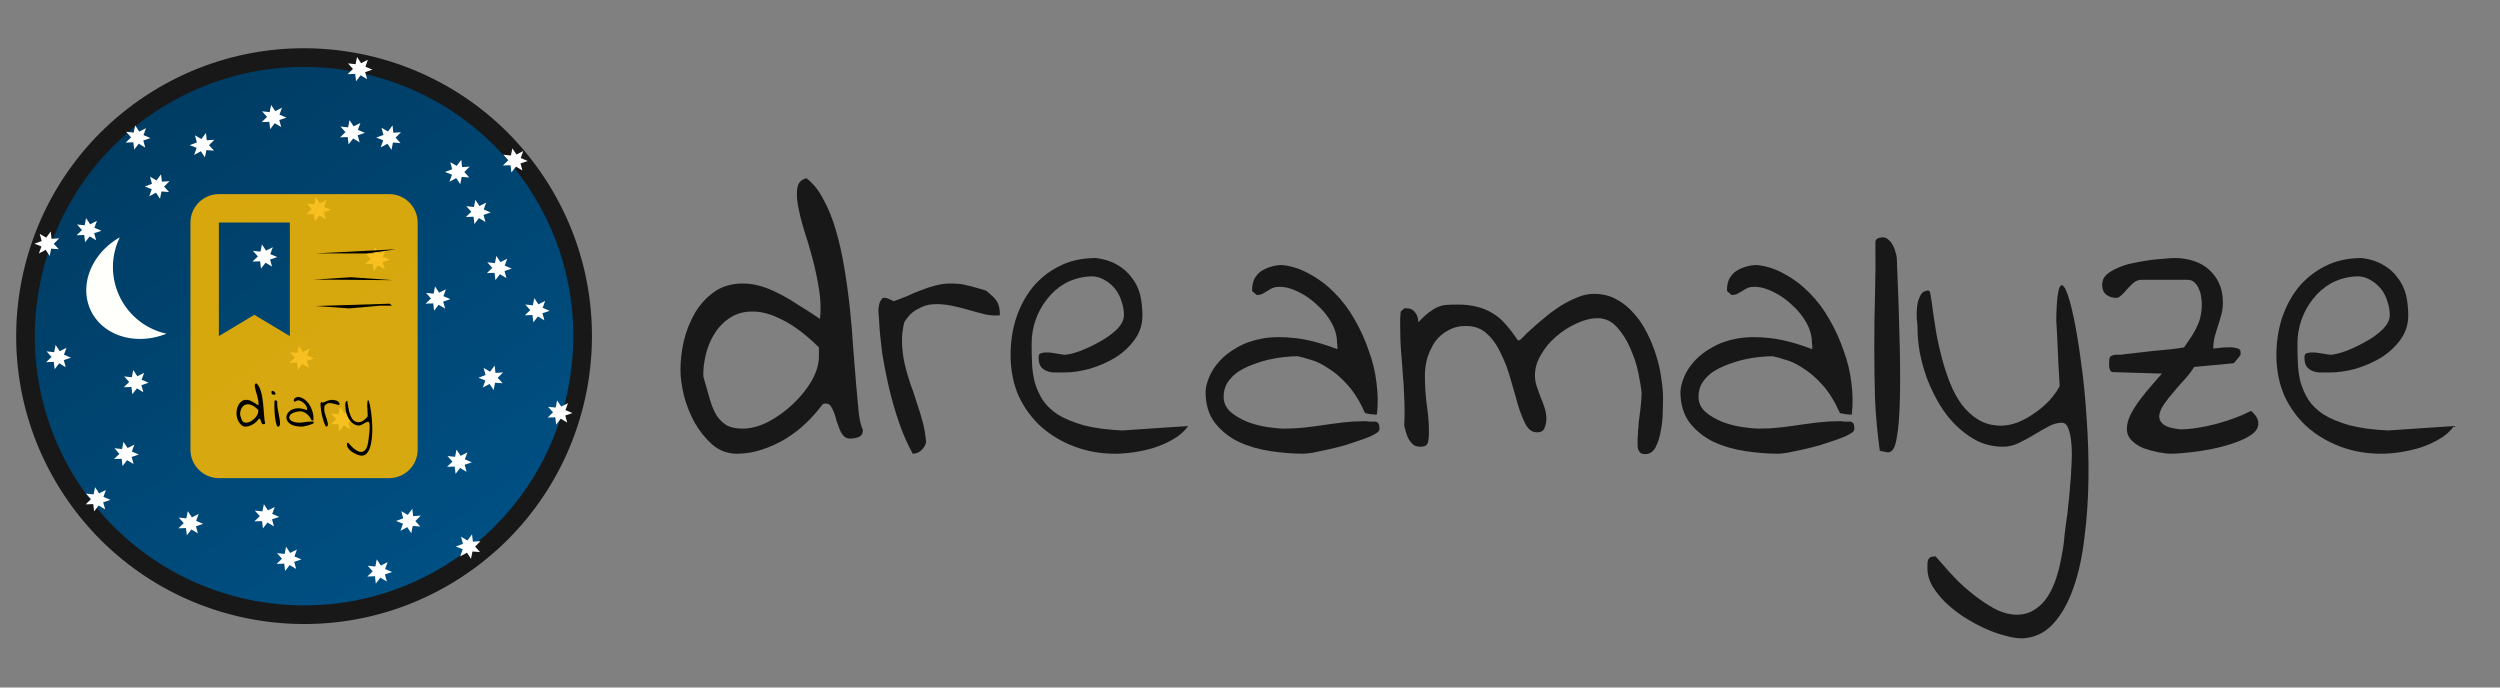 <?xml version="1.0" encoding="UTF-8" standalone="no"?>
<!-- Created with Inkscape (http://www.inkscape.org/) -->

<svg
   xmlns:dc="http://purl.org/dc/elements/1.1/"
   xmlns:cc="http://creativecommons.org/ns#"
   xmlns:rdf="http://www.w3.org/1999/02/22-rdf-syntax-ns#"
   xmlns:svg="http://www.w3.org/2000/svg"
   xmlns="http://www.w3.org/2000/svg"
   xmlns:xlink="http://www.w3.org/1999/xlink"
   xmlns:sodipodi="http://sodipodi.sourceforge.net/DTD/sodipodi-0.dtd"
   xmlns:inkscape="http://www.inkscape.org/namespaces/inkscape"
   width="800mm"
   height="220mm"
   viewBox="0 0 800 220"
   version="1.1"
   id="svg8"
   sodipodi:docname="logo_no_font.svg"
   inkscape:version="0.92.3 (2405546, 2018-03-11)">
  <rect x="0" y="0" width="800" height="220" fill="#808080" stroke="none"/>
  <defs
     id="defs2">
    <linearGradient
       inkscape:collect="always"
       id="linearGradient4566">
      <stop
         style="stop-color:#003c63;stop-opacity:1"
         offset="0"
         id="stop4562" />
      <stop
         style="stop-color:#005084;stop-opacity:1"
         offset="1"
         id="stop4564" />
    </linearGradient>
    <linearGradient
       inkscape:collect="always"
       xlink:href="#linearGradient4566"
       id="linearGradient4568"
       x1="10.866"
       y1="197"
       x2="189.134"
       y2="197"
       gradientUnits="userSpaceOnUse"
       gradientTransform="translate(26.689,-229.941)" />
  </defs>
  <sodipodi:namedview
     id="base"
     pagecolor="#ffffff"
     bordercolor="#666666"
     borderopacity="1.0"
     inkscape:pageopacity="0.0"
     inkscape:pageshadow="2"
     inkscape:zoom="0.35355339"
     inkscape:cx="1800.9113"
     inkscape:cy="301.59991"
     inkscape:document-units="mm"
     inkscape:current-layer="layer3"
     showgrid="false"
     inkscape:window-width="2560"
     inkscape:window-height="1377"
     inkscape:window-x="2992"
     inkscape:window-y="725"
     inkscape:window-maximized="1"
     showguides="true"
     inkscape:guide-bbox="true" />
  <g
     inkscape:groupmode="layer"
     id="layer2"
     inkscape:label="Back"
     style="display:inline"
     transform="translate(0,20)">
    <circle
       style="opacity:1;fill:url(#linearGradient4568);fill-opacity:1;stroke:#181818;stroke-width:5.965;stroke-miterlimit:4;stroke-dasharray:none;stroke-opacity:1"
       id="path4518"
       cx="126.689"
       cy="-32.941"
       r="89.134"
       transform="rotate(56.56)" />
  </g>
  <g
     inkscape:label="Ebene 1"
     inkscape:groupmode="layer"
     id="layer1"
     transform="translate(0,-77)"
     style="display:inline">
    <path
       style="opacity:1;fill:#fffffb;fill-opacity:1;stroke:none;stroke-width:4.735;stroke-miterlimit:4;stroke-dasharray:none;stroke-opacity:1"
       d="m 53.273,183.777 a 17.195,20.126 64.158 0 1 -24.182,-7.33 17.195,20.126 64.158 0 1 9.256,-23.515 21.681,21.402 64.158 0 0 -0.025,19.044 21.681,21.402 64.158 0 0 14.951,11.801 z"
       id="path4655"
       inkscape:connector-curvature="0" />
    <path
       sodipodi:type="star"
       style="display:inline;opacity:1;fill:#ffffff;fill-opacity:1;stroke:none;stroke-width:9.865;stroke-miterlimit:4;stroke-dasharray:none;stroke-opacity:1"
       id="path4570"
       sodipodi:sides="7"
       sodipodi:cx="59.868374"
       sodipodi:cy="176.46144"
       sodipodi:r1="42.323208"
       sodipodi:r2="21.161604"
       sodipodi:arg1="0.48624263"
       sodipodi:arg2="0.93504158"
       inkscape:flatsided="false"
       inkscape:rounded="0"
       inkscape:randomized="0"
       d="m 97.286,196.239 -24.852,-2.751 -4.699,24.559 -13.344,-21.145 -22.13,11.638 8.212,-23.617 -22.897,-10.046 23.585,-8.305 -6.422,-24.165 21.198,13.261 14.889,-20.088 2.848,24.841 24.988,-0.884 -17.646,17.715 z"
       inkscape:transform-center-x="-9.2939689"
       inkscape:transform-center-y="4.7545161"
       transform="matrix(-0.088,0.044,-0.042,-0.084,27.834,167.184)" />
    <path
       sodipodi:type="star"
       style="display:inline;opacity:1;fill:#ffffff;fill-opacity:1;stroke:none;stroke-width:9.865;stroke-miterlimit:4;stroke-dasharray:none;stroke-opacity:1"
       id="path4570-1"
       sodipodi:sides="7"
       sodipodi:cx="59.868374"
       sodipodi:cy="176.46144"
       sodipodi:r1="42.323208"
       sodipodi:r2="21.161604"
       sodipodi:arg1="0.48624263"
       sodipodi:arg2="0.93504158"
       inkscape:flatsided="false"
       inkscape:rounded="0"
       inkscape:randomized="0"
       d="m 97.286,196.239 -24.852,-2.751 -4.699,24.559 -13.344,-21.145 -22.13,11.638 8.212,-23.617 -22.897,-10.046 23.585,-8.305 -6.422,-24.165 21.198,13.261 14.889,-20.088 2.848,24.841 24.988,-0.884 -17.646,17.715 z"
       inkscape:transform-center-x="-36.278629"
       inkscape:transform-center-y="-5.1428038"
       transform="matrix(-0.088,0.044,-0.042,-0.084,159.204,144.229)" />
    <path
       sodipodi:type="star"
       style="display:inline;opacity:1;fill:#ffffff;fill-opacity:1;stroke:none;stroke-width:9.865;stroke-miterlimit:4;stroke-dasharray:none;stroke-opacity:1"
       id="path4570-0"
       sodipodi:sides="7"
       sodipodi:cx="59.868374"
       sodipodi:cy="176.46144"
       sodipodi:r1="42.323208"
       sodipodi:r2="21.161604"
       sodipodi:arg1="0.48624263"
       sodipodi:arg2="0.93504158"
       inkscape:flatsided="false"
       inkscape:rounded="0"
       inkscape:randomized="0"
       d="m 97.286,196.239 -24.852,-2.751 -4.699,24.559 -13.344,-21.145 -22.13,11.638 8.212,-23.617 -22.897,-10.046 23.585,-8.305 -6.422,-24.165 21.198,13.261 14.889,-20.088 2.848,24.841 24.988,-0.884 -17.646,17.715 z"
       inkscape:transform-center-x="-0.17222182"
       inkscape:transform-center-y="-0.03311488"
       transform="matrix(-0.098,0,0,-0.094,102.252,208.128)" />
    <path
       sodipodi:type="star"
       style="display:inline;opacity:1;fill:#ffffff;fill-opacity:1;stroke:none;stroke-width:9.865;stroke-miterlimit:4;stroke-dasharray:none;stroke-opacity:1"
       id="path4570-4"
       sodipodi:sides="7"
       sodipodi:cx="59.868374"
       sodipodi:cy="176.46144"
       sodipodi:r1="42.323208"
       sodipodi:r2="21.161604"
       sodipodi:arg1="0.48624263"
       sodipodi:arg2="0.93504158"
       inkscape:flatsided="false"
       inkscape:rounded="0"
       inkscape:randomized="0"
       d="m 97.286,196.239 -24.852,-2.751 -4.699,24.559 -13.344,-21.145 -22.13,11.638 8.212,-23.617 -22.897,-10.046 23.585,-8.305 -6.422,-24.165 21.198,13.261 14.889,-20.088 2.848,24.841 24.988,-0.884 -17.646,17.715 z"
       inkscape:transform-center-x="-0.17222182"
       inkscape:transform-center-y="-0.03311488"
       transform="matrix(-0.098,0,0,-0.094,107.682,160.585)" />
    <path
       sodipodi:type="star"
       style="display:inline;opacity:1;fill:#ffffff;fill-opacity:1;stroke:none;stroke-width:9.865;stroke-miterlimit:4;stroke-dasharray:none;stroke-opacity:1"
       id="path4570-16"
       sodipodi:sides="7"
       sodipodi:cx="59.868374"
       sodipodi:cy="176.46144"
       sodipodi:r1="42.323208"
       sodipodi:r2="21.161604"
       sodipodi:arg1="0.48624263"
       sodipodi:arg2="0.93504158"
       inkscape:flatsided="false"
       inkscape:rounded="0"
       inkscape:randomized="0"
       d="m 97.286,196.239 -24.852,-2.751 -4.699,24.559 -13.344,-21.145 -22.13,11.638 8.212,-23.617 -22.897,-10.046 23.585,-8.305 -6.422,-24.165 21.198,13.261 14.889,-20.088 2.848,24.841 24.988,-0.884 -17.646,17.715 z"
       inkscape:transform-center-x="23.4991"
       inkscape:transform-center-y="37.464275"
       transform="matrix(-0.088,0.044,-0.042,-0.084,143.532,255.917)" />
    <path
       sodipodi:type="star"
       style="display:inline;opacity:1;fill:#ffffff;fill-opacity:1;stroke:none;stroke-width:9.865;stroke-miterlimit:4;stroke-dasharray:none;stroke-opacity:1"
       id="path4570-07"
       sodipodi:sides="7"
       sodipodi:cx="59.868374"
       sodipodi:cy="176.46144"
       sodipodi:r1="42.323208"
       sodipodi:r2="21.161604"
       sodipodi:arg1="0.48624263"
       sodipodi:arg2="0.93504158"
       inkscape:flatsided="false"
       inkscape:rounded="0"
       inkscape:randomized="0"
       d="m 97.286,196.239 -24.852,-2.751 -4.699,24.559 -13.344,-21.145 -22.13,11.638 8.212,-23.617 -22.897,-10.046 23.585,-8.305 -6.422,-24.165 21.198,13.261 14.889,-20.088 2.848,24.841 24.988,-0.884 -17.646,17.715 z"
       inkscape:transform-center-x="23.711923"
       inkscape:transform-center-y="20.985285"
       transform="matrix(-0.088,0.044,-0.042,-0.084,63.133,148.886)" />
    <path
       sodipodi:type="star"
       style="display:inline;opacity:1;fill:#ffffff;fill-opacity:1;stroke:none;stroke-width:9.865;stroke-miterlimit:4;stroke-dasharray:none;stroke-opacity:1"
       id="path4570-8"
       sodipodi:sides="7"
       sodipodi:cx="59.868374"
       sodipodi:cy="176.46144"
       sodipodi:r1="42.323208"
       sodipodi:r2="21.161604"
       sodipodi:arg1="0.48624263"
       sodipodi:arg2="0.93504158"
       inkscape:flatsided="false"
       inkscape:rounded="0"
       inkscape:randomized="0"
       d="m 97.286,196.239 -24.852,-2.751 -4.699,24.559 -13.344,-21.145 -22.13,11.638 8.212,-23.617 -22.897,-10.046 23.585,-8.305 -6.422,-24.165 21.198,13.261 14.889,-20.088 2.848,24.841 24.988,-0.884 -17.646,17.715 z"
       inkscape:transform-center-x="-0.17222182"
       inkscape:transform-center-y="-0.03311488"
       transform="matrix(-0.098,0,0,-0.094,127.206,276.479)" />
    <path
       sodipodi:type="star"
       style="display:inline;opacity:1;fill:#ffffff;fill-opacity:1;stroke:none;stroke-width:9.865;stroke-miterlimit:4;stroke-dasharray:none;stroke-opacity:1"
       id="path4570-2"
       sodipodi:sides="7"
       sodipodi:cx="59.868374"
       sodipodi:cy="176.46144"
       sodipodi:r1="42.323208"
       sodipodi:r2="21.161604"
       sodipodi:arg1="0.48624263"
       sodipodi:arg2="0.93504158"
       inkscape:flatsided="false"
       inkscape:rounded="0"
       inkscape:randomized="0"
       d="m 97.286,196.239 -24.852,-2.751 -4.699,24.559 -13.344,-21.145 -22.13,11.638 8.212,-23.617 -22.897,-10.046 23.585,-8.305 -6.422,-24.165 21.198,13.261 14.889,-20.088 2.848,24.841 24.988,-0.884 -17.646,17.715 z"
       inkscape:transform-center-x="24.376128"
       inkscape:transform-center-y="11.313646"
       transform="matrix(-0.088,0.044,-0.042,-0.084,162.649,264.092)" />
    <path
       sodipodi:type="star"
       style="display:inline;opacity:1;fill:#ffffff;fill-opacity:1;stroke:none;stroke-width:9.865;stroke-miterlimit:4;stroke-dasharray:none;stroke-opacity:1"
       id="path4570-01"
       sodipodi:sides="7"
       sodipodi:cx="59.868374"
       sodipodi:cy="176.46144"
       sodipodi:r1="42.323208"
       sodipodi:r2="21.161604"
       sodipodi:arg1="0.48624263"
       sodipodi:arg2="0.93504158"
       inkscape:flatsided="false"
       inkscape:rounded="0"
       inkscape:randomized="0"
       d="m 97.286,196.239 -24.852,-2.751 -4.699,24.559 -13.344,-21.145 -22.13,11.638 8.212,-23.617 -22.897,-10.046 23.585,-8.305 -6.422,-24.165 21.198,13.261 14.889,-20.088 2.848,24.841 24.988,-0.884 -17.646,17.715 z"
       inkscape:transform-center-x="-9.9382188"
       inkscape:transform-center-y="43.498436"
       transform="matrix(-0.088,0.044,-0.042,-0.084,137.204,133.23)" />
    <path
       sodipodi:type="star"
       style="display:inline;opacity:1;fill:#ffffff;fill-opacity:1;stroke:none;stroke-width:9.865;stroke-miterlimit:4;stroke-dasharray:none;stroke-opacity:1"
       id="path4570-9"
       sodipodi:sides="7"
       sodipodi:cx="59.868374"
       sodipodi:cy="176.46144"
       sodipodi:r1="42.323208"
       sodipodi:r2="21.161604"
       sodipodi:arg1="0.48624263"
       sodipodi:arg2="0.93504158"
       inkscape:flatsided="false"
       inkscape:rounded="0"
       inkscape:randomized="0"
       d="m 97.286,196.239 -24.852,-2.751 -4.699,24.559 -13.344,-21.145 -22.13,11.638 8.212,-23.617 -22.897,-10.046 23.585,-8.305 -6.422,-24.165 21.198,13.261 14.889,-20.088 2.848,24.841 24.988,-0.884 -17.646,17.715 z"
       inkscape:transform-center-x="-0.17222182"
       inkscape:transform-center-y="-0.03311488"
       transform="matrix(-0.098,0,0,-0.094,98.179,272.449)" />
    <path
       sodipodi:type="star"
       style="display:inline;opacity:1;fill:#ffffff;fill-opacity:1;stroke:none;stroke-width:9.865;stroke-miterlimit:4;stroke-dasharray:none;stroke-opacity:1"
       id="path4570-25"
       sodipodi:sides="7"
       sodipodi:cx="59.868374"
       sodipodi:cy="176.46144"
       sodipodi:r1="42.323208"
       sodipodi:r2="21.161604"
       sodipodi:arg1="0.48624263"
       sodipodi:arg2="0.93504158"
       inkscape:flatsided="false"
       inkscape:rounded="0"
       inkscape:randomized="0"
       d="m 97.286,196.239 -24.852,-2.751 -4.699,24.559 -13.344,-21.145 -22.13,11.638 8.212,-23.617 -22.897,-10.046 23.585,-8.305 -6.422,-24.165 21.198,13.261 14.889,-20.088 2.848,24.841 24.988,-0.884 -17.646,17.715 z"
       inkscape:transform-center-x="-1.3446818"
       inkscape:transform-center-y="35.003025"
       transform="matrix(-0.088,0.044,-0.042,-0.084,169.882,210.083)" />
    <path
       sodipodi:type="star"
       style="display:inline;opacity:1;fill:#ffffff;fill-opacity:1;stroke:none;stroke-width:9.865;stroke-miterlimit:4;stroke-dasharray:none;stroke-opacity:1"
       id="path4570-62"
       sodipodi:sides="7"
       sodipodi:cx="59.868374"
       sodipodi:cy="176.46144"
       sodipodi:r1="42.323208"
       sodipodi:r2="21.161604"
       sodipodi:arg1="0.48624263"
       sodipodi:arg2="0.93504158"
       inkscape:flatsided="false"
       inkscape:rounded="0"
       inkscape:randomized="0"
       d="m 97.286,196.239 -24.852,-2.751 -4.699,24.559 -13.344,-21.145 -22.13,11.638 8.212,-23.617 -22.897,-10.046 23.585,-8.305 -6.422,-24.165 21.198,13.261 14.889,-20.088 2.848,24.841 24.988,-0.884 -17.646,17.715 z"
       inkscape:transform-center-x="-0.17222182"
       inkscape:transform-center-y="-0.03311488"
       transform="matrix(-0.098,0,0,-0.094,90.46,175.705)" />
    <path
       sodipodi:type="star"
       style="display:inline;opacity:1;fill:#ffffff;fill-opacity:1;stroke:none;stroke-width:9.865;stroke-miterlimit:4;stroke-dasharray:none;stroke-opacity:1"
       id="path4570-32"
       sodipodi:sides="7"
       sodipodi:cx="59.868374"
       sodipodi:cy="176.46144"
       sodipodi:r1="42.323208"
       sodipodi:r2="21.161604"
       sodipodi:arg1="0.48624263"
       sodipodi:arg2="0.93504158"
       inkscape:flatsided="false"
       inkscape:rounded="0"
       inkscape:randomized="0"
       d="m 97.286,196.239 -24.852,-2.751 -4.699,24.559 -13.344,-21.145 -22.13,11.638 8.212,-23.617 -22.897,-10.046 23.585,-8.305 -6.422,-24.165 21.198,13.261 14.889,-20.088 2.848,24.841 24.988,-0.884 -17.646,17.715 z"
       inkscape:transform-center-x="-30.738029"
       inkscape:transform-center-y="18.933456"
       transform="matrix(-0.088,0.044,-0.042,-0.084,77.503,135.641)" />
    <path
       sodipodi:type="star"
       style="display:inline;opacity:1;fill:#ffffff;fill-opacity:1;stroke:none;stroke-width:9.865;stroke-miterlimit:4;stroke-dasharray:none;stroke-opacity:1"
       id="path4570-0-8"
       sodipodi:sides="7"
       sodipodi:cx="59.868374"
       sodipodi:cy="176.46144"
       sodipodi:r1="42.323208"
       sodipodi:r2="21.161604"
       sodipodi:arg1="0.48624263"
       sodipodi:arg2="0.93504158"
       inkscape:flatsided="false"
       inkscape:rounded="0"
       inkscape:randomized="0"
       d="m 97.286,196.239 -24.852,-2.751 -4.699,24.559 -13.344,-21.145 -22.13,11.638 8.212,-23.617 -22.897,-10.046 23.585,-8.305 -6.422,-24.165 21.198,13.261 14.889,-20.088 2.848,24.841 24.988,-0.884 -17.646,17.715 z"
       inkscape:transform-center-x="-0.17222182"
       inkscape:transform-center-y="-0.03311488"
       transform="matrix(-0.098,0,0,-0.094,145.853,189.163)" />
    <path
       sodipodi:type="star"
       style="display:inline;opacity:1;fill:#ffffff;fill-opacity:1;stroke:none;stroke-width:9.865;stroke-miterlimit:4;stroke-dasharray:none;stroke-opacity:1"
       id="path4570-0-3"
       sodipodi:sides="7"
       sodipodi:cx="59.868374"
       sodipodi:cy="176.46144"
       sodipodi:r1="42.323208"
       sodipodi:r2="21.161604"
       sodipodi:arg1="0.48624263"
       sodipodi:arg2="0.93504158"
       inkscape:flatsided="false"
       inkscape:rounded="0"
       inkscape:randomized="0"
       d="m 97.286,196.239 -24.852,-2.751 -4.699,24.559 -13.344,-21.145 -22.13,11.638 8.212,-23.617 -22.897,-10.046 23.585,-8.305 -6.422,-24.165 21.198,13.261 14.889,-20.088 2.848,24.841 24.988,-0.884 -17.646,17.715 z"
       inkscape:transform-center-x="-0.17222182"
       inkscape:transform-center-y="-0.03311488"
       transform="matrix(-0.098,0,0,-0.094,152.723,241.376)" />
    <path
       sodipodi:type="star"
       style="display:inline;opacity:1;fill:#ffffff;fill-opacity:1;stroke:none;stroke-width:9.865;stroke-miterlimit:4;stroke-dasharray:none;stroke-opacity:1"
       id="path4570-0-81"
       sodipodi:sides="7"
       sodipodi:cx="59.868374"
       sodipodi:cy="176.46144"
       sodipodi:r1="42.323208"
       sodipodi:r2="21.161604"
       sodipodi:arg1="0.48624263"
       sodipodi:arg2="0.93504158"
       inkscape:flatsided="false"
       inkscape:rounded="0"
       inkscape:randomized="0"
       d="m 97.286,196.239 -24.852,-2.751 -4.699,24.559 -13.344,-21.145 -22.13,11.638 8.212,-23.617 -22.897,-10.046 23.585,-8.305 -6.422,-24.165 21.198,13.261 14.889,-20.088 2.848,24.841 24.988,-0.884 -17.646,17.715 z"
       inkscape:transform-center-x="-0.17222182"
       inkscape:transform-center-y="-0.03311488"
       transform="matrix(-0.098,0,0,-0.094,170.593,144.952)" />
    <path
       sodipodi:type="star"
       style="display:inline;opacity:1;fill:#ffffff;fill-opacity:1;stroke:none;stroke-width:9.865;stroke-miterlimit:4;stroke-dasharray:none;stroke-opacity:1"
       id="path4570-0-2"
       sodipodi:sides="7"
       sodipodi:cx="59.868374"
       sodipodi:cy="176.46144"
       sodipodi:r1="42.323208"
       sodipodi:r2="21.161604"
       sodipodi:arg1="0.48624263"
       sodipodi:arg2="0.93504158"
       inkscape:flatsided="false"
       inkscape:rounded="0"
       inkscape:randomized="0"
       d="m 97.286,196.239 -24.852,-2.751 -4.699,24.559 -13.344,-21.145 -22.13,11.638 8.212,-23.617 -22.897,-10.046 23.585,-8.305 -6.422,-24.165 21.198,13.261 14.889,-20.088 2.848,24.841 24.988,-0.884 -17.646,17.715 z"
       inkscape:transform-center-x="-0.17222182"
       inkscape:transform-center-y="-0.03311488"
       transform="matrix(-0.098,0,0,-0.094,158.758,161.429)" />
    <path
       sodipodi:type="star"
       style="display:inline;opacity:1;fill:#ffffff;fill-opacity:1;stroke:none;stroke-width:9.865;stroke-miterlimit:4;stroke-dasharray:none;stroke-opacity:1"
       id="path4570-0-4"
       sodipodi:sides="7"
       sodipodi:cx="59.868374"
       sodipodi:cy="176.46144"
       sodipodi:r1="42.323208"
       sodipodi:r2="21.161604"
       sodipodi:arg1="0.48624263"
       sodipodi:arg2="0.93504158"
       inkscape:flatsided="false"
       inkscape:rounded="0"
       inkscape:randomized="0"
       d="m 97.286,196.239 -24.852,-2.751 -4.699,24.559 -13.344,-21.145 -22.13,11.638 8.212,-23.617 -22.897,-10.046 23.585,-8.305 -6.422,-24.165 21.198,13.261 14.889,-20.088 2.848,24.841 24.988,-0.884 -17.646,17.715 z"
       inkscape:transform-center-x="-0.17222182"
       inkscape:transform-center-y="-0.03311488"
       transform="matrix(-0.098,0,0,-0.094,66.731,261.063)" />
    <path
       sodipodi:type="star"
       style="display:inline;opacity:1;fill:#ffffff;fill-opacity:1;stroke:none;stroke-width:9.865;stroke-miterlimit:4;stroke-dasharray:none;stroke-opacity:1"
       id="path4570-0-06"
       sodipodi:sides="7"
       sodipodi:cx="59.868374"
       sodipodi:cy="176.46144"
       sodipodi:r1="42.323208"
       sodipodi:r2="21.161604"
       sodipodi:arg1="0.48624263"
       sodipodi:arg2="0.93504158"
       inkscape:flatsided="false"
       inkscape:rounded="0"
       inkscape:randomized="0"
       d="m 97.286,196.239 -24.852,-2.751 -4.699,24.559 -13.344,-21.145 -22.13,11.638 8.212,-23.617 -22.897,-10.046 23.585,-8.305 -6.422,-24.165 21.198,13.261 14.889,-20.088 2.848,24.841 24.988,-0.884 -17.646,17.715 z"
       inkscape:transform-center-x="-0.17222182"
       inkscape:transform-center-y="-0.03311488"
       transform="matrix(-0.098,0,0,-0.094,93.4,131.066)" />
    <path
       sodipodi:type="star"
       style="display:inline;opacity:1;fill:#ffffff;fill-opacity:1;stroke:none;stroke-width:9.865;stroke-miterlimit:4;stroke-dasharray:none;stroke-opacity:1"
       id="path4570-0-86"
       sodipodi:sides="7"
       sodipodi:cx="59.868374"
       sodipodi:cy="176.46144"
       sodipodi:r1="42.323208"
       sodipodi:r2="21.161604"
       sodipodi:arg1="0.48624263"
       sodipodi:arg2="0.93504158"
       inkscape:flatsided="false"
       inkscape:rounded="0"
       inkscape:randomized="0"
       d="m 97.286,196.239 -24.852,-2.751 -4.699,24.559 -13.344,-21.145 -22.13,11.638 8.212,-23.617 -22.897,-10.046 23.585,-8.305 -6.422,-24.165 21.198,13.261 14.889,-20.088 2.848,24.841 24.988,-0.884 -17.646,17.715 z"
       inkscape:transform-center-x="-0.17222182"
       inkscape:transform-center-y="-0.03311488"
       transform="matrix(-0.098,0,0,-0.094,91.077,258.834)" />
    <path
       sodipodi:type="star"
       style="display:inline;opacity:1;fill:#ffffff;fill-opacity:1;stroke:none;stroke-width:9.865;stroke-miterlimit:4;stroke-dasharray:none;stroke-opacity:1"
       id="path4570-0-1"
       sodipodi:sides="7"
       sodipodi:cx="59.868374"
       sodipodi:cy="176.46144"
       sodipodi:r1="42.323208"
       sodipodi:r2="21.161604"
       sodipodi:arg1="0.48624263"
       sodipodi:arg2="0.93504158"
       inkscape:flatsided="false"
       inkscape:rounded="0"
       inkscape:randomized="0"
       d="m 97.286,196.239 -24.852,-2.751 -4.699,24.559 -13.344,-21.145 -22.13,11.638 8.212,-23.617 -22.897,-10.046 23.585,-8.305 -6.422,-24.165 21.198,13.261 14.889,-20.088 2.848,24.841 24.988,-0.884 -17.646,17.715 z"
       inkscape:transform-center-x="-0.17222182"
       inkscape:transform-center-y="-0.03311488"
       transform="matrix(-0.098,0,0,-0.094,46.156,238.882)" />
    <path
       sodipodi:type="star"
       style="display:inline;opacity:1;fill:#ffffff;fill-opacity:1;stroke:none;stroke-width:9.865;stroke-miterlimit:4;stroke-dasharray:none;stroke-opacity:1"
       id="path4570-0-6"
       sodipodi:sides="7"
       sodipodi:cx="59.868374"
       sodipodi:cy="176.46144"
       sodipodi:r1="42.323208"
       sodipodi:r2="21.161604"
       sodipodi:arg1="0.48624263"
       sodipodi:arg2="0.93504158"
       inkscape:flatsided="false"
       inkscape:rounded="0"
       inkscape:randomized="0"
       d="m 97.286,196.239 -24.852,-2.751 -4.699,24.559 -13.344,-21.145 -22.13,11.638 8.212,-23.617 -22.897,-10.046 23.585,-8.305 -6.422,-24.165 21.198,13.261 14.889,-20.088 2.848,24.841 24.988,-0.884 -17.646,17.715 z"
       inkscape:transform-center-x="-0.17222182"
       inkscape:transform-center-y="-0.03311488"
       transform="matrix(-0.098,0,0,-0.094,126.509,176.537)" />
    <path
       sodipodi:type="star"
       style="display:inline;opacity:1;fill:#ffffff;fill-opacity:1;stroke:none;stroke-width:9.865;stroke-miterlimit:4;stroke-dasharray:none;stroke-opacity:1"
       id="path4570-0-5"
       sodipodi:sides="7"
       sodipodi:cx="59.868374"
       sodipodi:cy="176.46144"
       sodipodi:r1="42.323208"
       sodipodi:r2="21.161604"
       sodipodi:arg1="0.48624263"
       sodipodi:arg2="0.93504158"
       inkscape:flatsided="false"
       inkscape:rounded="0"
       inkscape:randomized="0"
       d="m 97.286,196.239 -24.852,-2.751 -4.699,24.559 -13.344,-21.145 -22.13,11.638 8.212,-23.617 -22.897,-10.046 23.585,-8.305 -6.422,-24.165 21.198,13.261 14.889,-20.088 2.848,24.841 24.988,-0.884 -17.646,17.715 z"
       inkscape:transform-center-x="-0.17222182"
       inkscape:transform-center-y="-0.03311488"
       transform="matrix(-0.098,0,0,-0.094,165.477,179.383)" />
    <path
       sodipodi:type="star"
       style="display:inline;opacity:1;fill:#ffffff;fill-opacity:1;stroke:none;stroke-width:9.865;stroke-miterlimit:4;stroke-dasharray:none;stroke-opacity:1"
       id="path4570-0-7"
       sodipodi:sides="7"
       sodipodi:cx="59.868374"
       sodipodi:cy="176.46144"
       sodipodi:r1="42.323208"
       sodipodi:r2="21.161604"
       sodipodi:arg1="0.48624263"
       sodipodi:arg2="0.93504158"
       inkscape:flatsided="false"
       inkscape:rounded="0"
       inkscape:randomized="0"
       d="m 97.286,196.239 -24.852,-2.751 -4.699,24.559 -13.344,-21.145 -22.13,11.638 8.212,-23.617 -22.897,-10.046 23.585,-8.305 -6.422,-24.165 21.198,13.261 14.889,-20.088 2.848,24.841 24.988,-0.884 -17.646,17.715 z"
       inkscape:transform-center-x="-0.17222182"
       inkscape:transform-center-y="-0.03311488"
       transform="matrix(-0.098,0,0,-0.094,120.887,115.73)" />
    <path
       sodipodi:type="star"
       style="display:inline;opacity:1;fill:#ffffff;fill-opacity:1;stroke:none;stroke-width:9.865;stroke-miterlimit:4;stroke-dasharray:none;stroke-opacity:1"
       id="path4570-0-14"
       sodipodi:sides="7"
       sodipodi:cx="59.868374"
       sodipodi:cy="176.46144"
       sodipodi:r1="42.323208"
       sodipodi:r2="21.161604"
       sodipodi:arg1="0.48624263"
       sodipodi:arg2="0.93504158"
       inkscape:flatsided="false"
       inkscape:rounded="0"
       inkscape:randomized="0"
       d="m 97.286,196.239 -24.852,-2.751 -4.699,24.559 -13.344,-21.145 -22.13,11.638 8.212,-23.617 -22.897,-10.046 23.585,-8.305 -6.422,-24.165 21.198,13.261 14.889,-20.088 2.848,24.841 24.988,-0.884 -17.646,17.715 z"
       inkscape:transform-center-x="-0.17222182"
       inkscape:transform-center-y="-0.03311488"
       transform="matrix(-0.098,0,0,-0.094,49.89,137.619)" />
    <path
       sodipodi:type="star"
       style="display:inline;opacity:1;fill:#ffffff;fill-opacity:1;stroke:none;stroke-width:9.865;stroke-miterlimit:4;stroke-dasharray:none;stroke-opacity:1"
       id="path4570-0-48"
       sodipodi:sides="7"
       sodipodi:cx="59.868374"
       sodipodi:cy="176.46144"
       sodipodi:r1="42.323208"
       sodipodi:r2="21.161604"
       sodipodi:arg1="0.48624263"
       sodipodi:arg2="0.93504158"
       inkscape:flatsided="false"
       inkscape:rounded="0"
       inkscape:randomized="0"
       d="m 97.286,196.239 -24.852,-2.751 -4.699,24.559 -13.344,-21.145 -22.13,11.638 8.212,-23.617 -22.897,-10.046 23.585,-8.305 -6.422,-24.165 21.198,13.261 14.889,-20.088 2.848,24.841 24.988,-0.884 -17.646,17.715 z"
       inkscape:transform-center-x="-0.17222182"
       inkscape:transform-center-y="-0.03311488"
       transform="matrix(-0.098,0,0,-0.094,37.06,253.393)" />
    <path
       sodipodi:type="star"
       style="display:inline;opacity:1;fill:#ffffff;fill-opacity:1;stroke:none;stroke-width:9.865;stroke-miterlimit:4;stroke-dasharray:none;stroke-opacity:1"
       id="path4570-0-79"
       sodipodi:sides="7"
       sodipodi:cx="59.868374"
       sodipodi:cy="176.46144"
       sodipodi:r1="42.323208"
       sodipodi:r2="21.161604"
       sodipodi:arg1="0.48624263"
       sodipodi:arg2="0.93504158"
       inkscape:flatsided="false"
       inkscape:rounded="0"
       inkscape:randomized="0"
       d="m 97.286,196.239 -24.852,-2.751 -4.699,24.559 -13.344,-21.145 -22.13,11.638 8.212,-23.617 -22.897,-10.046 23.585,-8.305 -6.422,-24.165 21.198,13.261 14.889,-20.088 2.848,24.841 24.988,-0.884 -17.646,17.715 z"
       inkscape:transform-center-x="-0.17222182"
       inkscape:transform-center-y="-0.03311488"
       transform="matrix(-0.098,0,0,-0.094,184.914,225.611)" />
    <path
       sodipodi:type="star"
       style="display:inline;opacity:1;fill:#ffffff;fill-opacity:1;stroke:none;stroke-width:9.865;stroke-miterlimit:4;stroke-dasharray:none;stroke-opacity:1"
       id="path4570-0-92"
       sodipodi:sides="7"
       sodipodi:cx="59.868374"
       sodipodi:cy="176.46144"
       sodipodi:r1="42.323208"
       sodipodi:r2="21.161604"
       sodipodi:arg1="0.48624263"
       sodipodi:arg2="0.93504158"
       inkscape:flatsided="false"
       inkscape:rounded="0"
       inkscape:randomized="0"
       d="m 97.286,196.239 -24.852,-2.751 -4.699,24.559 -13.344,-21.145 -22.13,11.638 8.212,-23.617 -22.897,-10.046 23.585,-8.305 -6.422,-24.165 21.198,13.261 14.889,-20.088 2.848,24.841 24.988,-0.884 -17.646,17.715 z"
       inkscape:transform-center-x="-0.17222182"
       inkscape:transform-center-y="-0.03311488"
       transform="matrix(-0.098,0,0,-0.094,118.492,135.944)" />
    <path
       sodipodi:type="star"
       style="display:inline;opacity:1;fill:#ffffff;fill-opacity:1;stroke:none;stroke-width:9.865;stroke-miterlimit:4;stroke-dasharray:none;stroke-opacity:1"
       id="path4570-0-99"
       sodipodi:sides="7"
       sodipodi:cx="59.868374"
       sodipodi:cy="176.46144"
       sodipodi:r1="42.323208"
       sodipodi:r2="21.161604"
       sodipodi:arg1="0.48624263"
       sodipodi:arg2="0.93504158"
       inkscape:flatsided="false"
       inkscape:rounded="0"
       inkscape:randomized="0"
       d="m 97.286,196.239 -24.852,-2.751 -4.699,24.559 -13.344,-21.145 -22.13,11.638 8.212,-23.617 -22.897,-10.046 23.585,-8.305 -6.422,-24.165 21.198,13.261 14.889,-20.088 2.848,24.841 24.988,-0.884 -17.646,17.715 z"
       inkscape:transform-center-x="-0.17222182"
       inkscape:transform-center-y="-0.03311488"
       transform="matrix(-0.098,0,0,-0.094,49.279,215.907)" />
    <path
       sodipodi:type="star"
       style="display:inline;opacity:1;fill:#ffffff;fill-opacity:1;stroke:none;stroke-width:9.865;stroke-miterlimit:4;stroke-dasharray:none;stroke-opacity:1"
       id="path4570-0-57"
       sodipodi:sides="7"
       sodipodi:cx="59.868374"
       sodipodi:cy="176.46144"
       sodipodi:r1="42.323208"
       sodipodi:r2="21.161604"
       sodipodi:arg1="0.48624263"
       sodipodi:arg2="0.93504158"
       inkscape:flatsided="false"
       inkscape:rounded="0"
       inkscape:randomized="0"
       d="m 97.286,196.239 -24.852,-2.751 -4.699,24.559 -13.344,-21.145 -22.13,11.638 8.212,-23.617 -22.897,-10.046 23.585,-8.305 -6.422,-24.165 21.198,13.261 14.889,-20.088 2.848,24.841 24.988,-0.884 -17.646,17.715 z"
       inkscape:transform-center-x="-0.17222182"
       inkscape:transform-center-y="-0.03311488"
       transform="matrix(-0.098,0,0,-0.094,177.614,192.893)" />
    <path
       sodipodi:type="star"
       style="display:inline;opacity:1;fill:#ffffff;fill-opacity:1;stroke:none;stroke-width:9.865;stroke-miterlimit:4;stroke-dasharray:none;stroke-opacity:1"
       id="path4570-0-08"
       sodipodi:sides="7"
       sodipodi:cx="59.868374"
       sodipodi:cy="176.46144"
       sodipodi:r1="42.323208"
       sodipodi:r2="21.161604"
       sodipodi:arg1="0.48624263"
       sodipodi:arg2="0.93504158"
       inkscape:flatsided="false"
       inkscape:rounded="0"
       inkscape:randomized="0"
       d="m 97.286,196.239 -24.852,-2.751 -4.699,24.559 -13.344,-21.145 -22.13,11.638 8.212,-23.617 -22.897,-10.046 23.585,-8.305 -6.422,-24.165 21.198,13.261 14.889,-20.088 2.848,24.841 24.988,-0.884 -17.646,17.715 z"
       inkscape:transform-center-x="-0.17222182"
       inkscape:transform-center-y="-0.03311488"
       transform="matrix(-0.098,0,0,-0.094,24.437,207.891)" />
    <path
       sodipodi:type="star"
       style="display:inline;opacity:1;fill:#ffffff;fill-opacity:1;stroke:none;stroke-width:9.865;stroke-miterlimit:4;stroke-dasharray:none;stroke-opacity:1"
       id="path4570-0-67"
       sodipodi:sides="7"
       sodipodi:cx="59.868374"
       sodipodi:cy="176.46144"
       sodipodi:r1="42.323208"
       sodipodi:r2="21.161604"
       sodipodi:arg1="0.48624263"
       sodipodi:arg2="0.93504158"
       inkscape:flatsided="false"
       inkscape:rounded="0"
       inkscape:randomized="0"
       d="m 97.286,196.239 -24.852,-2.751 -4.699,24.559 -13.344,-21.145 -22.13,11.638 8.212,-23.617 -22.897,-10.046 23.585,-8.305 -6.422,-24.165 21.198,13.261 14.889,-20.088 2.848,24.841 24.988,-0.884 -17.646,17.715 z"
       inkscape:transform-center-x="-0.17222182"
       inkscape:transform-center-y="-0.03311488"
       transform="matrix(-0.098,0,0,-0.094,34.175,167.277)" />
    <path
       sodipodi:type="star"
       style="display:inline;opacity:1;fill:#ffffff;fill-opacity:1;stroke:none;stroke-width:9.865;stroke-miterlimit:4;stroke-dasharray:none;stroke-opacity:1"
       id="path4570-0-23"
       sodipodi:sides="7"
       sodipodi:cx="59.868374"
       sodipodi:cy="176.46144"
       sodipodi:r1="42.323208"
       sodipodi:r2="21.161604"
       sodipodi:arg1="0.48624263"
       sodipodi:arg2="0.93504158"
       inkscape:flatsided="false"
       inkscape:rounded="0"
       inkscape:randomized="0"
       d="m 97.286,196.239 -24.852,-2.751 -4.699,24.559 -13.344,-21.145 -22.13,11.638 8.212,-23.617 -22.897,-10.046 23.585,-8.305 -6.422,-24.165 21.198,13.261 14.889,-20.088 2.848,24.841 24.988,-0.884 -17.646,17.715 z"
       inkscape:transform-center-x="-0.17222182"
       inkscape:transform-center-y="-0.03311488"
       transform="matrix(-0.098,0,0,-0.094,115.501,227.767)" />
    <g
       aria-label="dreamalyze"
       transform="matrix(0.363,0,0,0.363,-140.646,43.294)"
       style="font-style:normal;font-weight:normal;font-size:400px;line-height:1.25;font-family:sans-serif;letter-spacing:0px;word-spacing:0px;fill:#181818;fill-opacity:1;stroke:none"
       id="flowRoot1084">
      <path
         d="m 987.311,418.945 q 0,-12.044 2.93,-25.391 3.255,-13.346 9.766,-24.74 6.836,-11.393 16.927,-18.555 10.417,-7.487 25.391,-7.487 7.812,0 15.625,2.279 7.812,2.279 15.951,6.51 8.463,4.232 17.253,10.091 9.115,5.534 19.206,12.37 1.302,-13.021 -0.977,-26.693 -2.279,-13.997 -5.859,-27.344 -3.581,-13.346 -7.487,-25.065 -3.581,-12.044 -5.208,-21.484 -1.628,-9.44 -0.326,-15.625 1.302,-6.185 7.812,-7.812 8.789,6.51 14.974,18.555 6.51,11.719 11.068,27.344 4.557,15.625 7.487,33.529 2.93,17.578 4.883,35.807 1.953,18.229 2.93,35.482 1.302,17.253 2.604,31.901 1.302,14.323 2.279,24.74 1.302,10.091 3.581,14.323 0,5.208 -3.906,6.51 -3.581,1.302 -7.487,1.302 -3.255,0 -5.534,-2.279 -2.279,-2.604 -3.581,-5.859 -1.302,-3.255 -2.604,-7.161 -0.977,-4.232 -2.279,-7.487 -1.302,-3.581 -2.93,-5.859 -1.628,-2.279 -4.232,-2.279 -0.651,0 -1.953,0.326 -0.977,0 -0.977,0.326 -6.185,8.464 -14.648,16.602 -8.138,7.812 -18.229,13.997 -9.766,5.859 -20.833,9.44 -10.742,3.581 -21.81,3.581 -12.37,0 -21.81,-8.138 -9.115,-8.138 -15.625,-19.531 -6.185,-11.393 -9.44,-24.089 -2.93,-12.695 -2.93,-22.135 z m 20.182,5.859 q 3.255,11.719 5.859,20.508 2.604,8.789 6.185,14.323 3.906,5.534 9.115,8.464 5.208,2.604 13.672,2.604 10.417,0 22.136,-5.859 11.719,-6.185 21.81,-15.625 10.091,-9.44 16.602,-20.508 6.51,-11.393 6.51,-21.81 0,-0.977 0,-3.906 0,-2.93 0,-3.906 -17.253,-16.927 -31.901,-24.089 -14.323,-7.487 -25.716,-7.487 -11.393,-0.326 -19.857,4.883 -8.464,5.208 -13.997,13.672 -5.534,8.464 -8.138,18.88 -2.604,10.417 -2.279,19.857 z"
         style="fill:#181818;fill-opacity:1"
         id="path4640" />
      <path
         d="m 1192.063,492.838 q -7.161,-13.021 -12.37,-28.32 -5.208,-15.299 -8.789,-30.924 -3.581,-15.625 -5.859,-30.273 -1.953,-14.974 -2.604,-27.018 0,-2.279 -0.326,-4.883 -0.326,-2.93 -0.326,-5.859 0.326,-2.93 0.977,-5.534 0.977,-2.604 2.93,-4.557 h 0.651 q 0.326,0 0.326,0 0,-0.326 0.326,-0.326 0.326,0 0.326,0.326 0,0 0.651,0 h 0.651 q 0.651,0.326 3.255,1.302 2.604,0.977 3.255,1.628 5.859,-1.953 12.044,-4.557 6.185,-2.93 12.37,-5.208 6.51,-2.604 13.021,-4.232 6.51,-1.628 12.695,-1.628 4.557,0 7.812,0.326 3.581,0.326 6.836,1.302 3.581,0.651 7.487,1.953 3.906,0.977 9.115,2.604 2.604,1.953 4.557,3.906 2.279,1.628 3.906,3.906 1.953,2.279 2.93,5.534 0.977,3.255 0.977,8.464 -5.208,0.651 -12.37,-0.651 -6.836,-1.628 -14.649,-3.906 -7.487,-2.279 -15.625,-3.906 -8.138,-1.628 -15.625,-1.302 -7.487,0.326 -13.997,4.232 -6.836,3.255 -12.044,11.719 -2.279,9.44 -1.953,18.555 0.326,9.115 2.279,17.904 1.953,8.464 4.883,17.253 3.255,8.464 5.859,17.253 2.93,8.464 5.208,16.927 2.279,8.464 2.93,17.253 0,3.255 -3.581,7.161 -3.581,3.581 -8.138,3.581 z"
         style="fill:#181818;fill-opacity:1"
         id="path4642" />
      <path
         d="m 1278.326,405.599 q 0,-16.927 4.883,-32.227 5.208,-15.625 14.648,-27.344 9.766,-11.719 23.438,-18.555 13.997,-7.161 32.227,-7.161 10.742,1.302 18.555,5.859 8.138,4.557 13.021,11.393 5.208,6.51 7.487,15.299 1.953,8.464 1.953,18.229 0,11.719 -6.836,21.159 -6.836,9.44 -17.253,15.951 -10.417,6.185 -22.461,9.766 -12.044,3.255 -22.461,3.255 -3.906,0 -8.138,0 -3.906,0 -7.161,-1.302 -3.255,-1.302 -5.208,-3.906 -1.953,-2.604 -1.953,-7.812 0,-1.628 0.326,-2.604 0.651,-1.302 2.93,-1.628 2.279,-0.651 6.836,-0.326 4.557,0.651 12.37,1.953 4.557,0 13.021,-2.93 8.789,-3.255 17.578,-8.138 9.115,-4.883 15.625,-11.068 6.51,-6.51 6.51,-12.695 0,-6.51 -2.279,-12.695 -1.953,-6.51 -6.185,-11.393 -4.232,-4.883 -10.091,-7.812 -5.534,-2.93 -12.695,-2.279 -11.393,0.977 -20.833,6.185 -9.115,5.208 -15.625,13.672 -6.51,8.138 -10.091,18.229 -3.581,10.091 -3.581,21.159 0,8.464 0.326,16.927 0.326,8.464 2.279,16.602 2.279,8.138 6.836,15.625 4.883,7.487 13.672,13.346 9.115,5.534 22.787,9.44 13.672,3.581 33.854,4.557 l 58.268,-3.906 q -5.208,7.161 -13.346,11.719 -7.812,4.557 -16.927,7.487 -8.789,2.604 -17.578,3.906 -8.789,1.302 -16.602,1.302 -18.88,0 -35.482,-6.185 -16.602,-6.185 -29.297,-17.253 -12.695,-11.393 -20.182,-27.344 -7.162,-16.276 -7.162,-36.458 z"
         style="fill:#181818;fill-opacity:1"
         id="path4644" />
      <path
         d="m 1450.201,437.825 q 0.326,-5.534 3.255,-12.695 2.93,-7.161 9.114,-13.997 6.185,-6.836 15.625,-12.044 9.44,-5.534 22.136,-7.812 13.021,-2.279 29.297,-0.326 16.602,1.953 36.784,9.766 0,-0.326 0,-3.255 l -0.326,-2.93 q 0,-8.464 -4.883,-17.253 -4.883,-8.789 -12.695,-15.625 -7.487,-7.161 -16.276,-11.393 -8.789,-4.557 -16.927,-4.557 -3.255,0 -5.859,0.977 -2.279,0.977 -4.557,2.604 -2.279,1.302 -4.557,2.604 -1.953,0.977 -4.883,0.977 -0.651,0 -0.651,-0.326 -0.326,-0.326 -0.651,-0.651 -0.651,-0.651 -1.953,-1.628 -0.977,-0.977 -0.977,-1.302 0,-5.859 1.953,-10.091 2.279,-4.232 5.859,-6.836 3.906,-2.604 8.463,-3.906 4.883,-1.628 10.091,-1.628 13.021,1.302 24.739,8.138 12.044,6.51 21.81,16.602 10.091,10.091 17.578,23.438 7.487,13.021 12.37,27.344 5.208,13.997 6.836,28.32 1.953,14.974 0.326,27.995 -0.326,0 -1.953,0 -1.628,-0.326 -3.581,-0.326 -1.953,-0.326 -3.255,-0.651 l -1.628,-0.326 q -6.836,-15.299 -15.3,-24.74 -8.464,-9.44 -16.927,-14.648 -8.138,-5.534 -15.3,-7.487 -7.161,-2.279 -11.719,-3.255 -4.883,0 -11.719,0.651 -6.51,0.651 -13.672,2.279 -7.161,1.628 -14.648,4.557 -7.162,2.604 -13.021,6.51 -5.534,3.906 -9.115,9.44 -3.255,5.208 -3.255,12.37 0,7.812 6.185,13.346 6.185,5.208 14.974,8.789 8.789,3.255 17.904,4.557 9.115,1.302 14.648,1.302 9.115,0 17.904,-0.977 8.789,-0.977 17.253,-2.279 8.789,-1.302 17.253,-2.279 8.463,-0.977 16.927,-0.977 0.651,0 2.279,0 1.628,0 3.255,0.326 1.953,0 3.255,0 1.628,0 2.279,0 2.604,0.977 2.93,2.93 0.326,1.953 0.326,3.906 0,1.953 -4.232,4.232 -3.906,2.279 -10.417,4.557 -6.51,2.279 -14.648,4.883 -7.812,2.279 -15.3,3.906 -7.161,1.628 -13.672,2.93 -6.185,0.977 -8.789,0.977 -13.672,0 -28.971,-2.279 -15.3,-2.279 -27.995,-8.138 -12.695,-6.185 -21.159,-16.927 -8.138,-10.742 -8.138,-27.669 z"
         style="fill:#181818;fill-opacity:1"
         id="path4646" />
      <path
         d="m 1831.061,481.445 q 0,-0.977 0,-2.604 0.326,-1.628 0.326,-3.255 0,-1.628 0,-2.93 l 0.326,-1.953 q 0,-0.977 0.326,-5.534 0.651,-4.557 1.302,-9.766 0.651,-5.208 0.977,-9.766 0.326,-4.883 0.326,-6.185 -0.651,-6.836 -2.93,-17.904 -2.279,-11.068 -7.162,-21.81 -4.557,-10.742 -11.719,-18.555 -7.162,-7.812 -16.927,-7.812 -8.789,0 -18.555,4.557 -9.44,4.232 -17.904,11.393 -8.138,6.836 -13.346,15.951 -5.534,8.789 -5.534,18.555 0,4.883 1.628,9.766 1.628,4.557 3.255,9.115 1.953,4.557 3.581,9.44 1.628,4.883 1.628,10.091 0,3.906 -1.628,7.812 -1.302,3.906 -6.836,3.906 -5.859,0 -9.766,-6.836 -3.581,-6.836 -6.836,-17.253 -2.93,-10.742 -6.51,-22.786 -3.255,-12.044 -8.464,-22.461 -4.883,-10.742 -12.37,-17.578 -7.161,-6.836 -18.555,-6.836 -8.789,0 -15.625,3.906 -6.836,3.581 -11.393,9.766 -4.232,6.185 -6.836,13.997 -2.279,7.812 -2.279,15.951 0,13.021 1.628,25.716 1.953,12.37 1.953,25.065 0,4.557 -0.977,8.464 -0.977,3.581 -6.51,3.581 -3.581,0 -6.185,-1.628 -2.279,-1.953 -3.906,-4.557 -1.628,-2.93 -2.604,-6.185 -0.977,-3.581 -1.628,-6.185 0.651,-13.346 0,-24.74 -0.326,-11.393 -1.302,-21.484 -0.651,-10.417 -1.628,-20.833 -0.651,-10.417 -0.651,-22.135 0,-0.651 0,-2.279 0,-1.628 0,-3.255 0.326,-1.953 0.326,-3.255 0,-1.628 0,-2.279 0.326,-0.651 1.628,-1.628 1.302,-0.977 1.628,-1.628 h 1.628 q 5.534,0 8.138,3.906 2.604,3.255 2.604,8.464 5.208,-5.534 9.115,-8.464 4.232,-3.255 7.812,-4.883 3.906,-1.628 7.812,-1.953 4.232,-0.326 10.091,-0.326 9.44,0 16.927,1.953 7.812,1.953 13.997,5.859 6.185,3.581 11.393,9.766 5.208,5.859 10.417,13.672 0.326,0 0.651,0.326 0.651,0 0.977,0 0.326,0 3.255,-2.93 2.93,-3.255 7.812,-7.487 4.883,-4.557 11.393,-9.766 6.51,-5.534 13.672,-10.091 7.162,-4.557 14.648,-7.487 7.487,-3.255 14.649,-3.255 11.068,0 19.531,4.557 8.789,4.557 15.625,12.37 6.836,7.487 11.719,17.253 4.883,9.44 8.138,19.857 3.255,10.091 4.557,20.182 1.628,10.091 1.628,18.555 0,3.255 -0.326,11.393 0,7.812 -1.628,16.276 -1.302,8.138 -4.557,14.648 -3.255,6.185 -9.115,6.185 -2.93,0 -4.232,-0.977 -1.302,-1.302 -1.953,-2.93 -0.651,-1.628 -0.651,-3.581 0,-1.953 0,-4.232 z"
         style="fill:#181818;fill-opacity:1"
         id="path4648" />
      <path
         d="m 1868.821,437.825 q 0.326,-5.534 3.255,-12.695 2.93,-7.161 9.115,-13.997 6.185,-6.836 15.625,-12.044 9.44,-5.534 22.135,-7.812 13.021,-2.279 29.297,-0.326 16.602,1.953 36.784,9.766 0,-0.326 0,-3.255 l -0.326,-2.93 q 0,-8.464 -4.883,-17.253 -4.883,-8.789 -12.695,-15.625 -7.487,-7.161 -16.276,-11.393 -8.789,-4.557 -16.927,-4.557 -3.255,0 -5.859,0.977 -2.279,0.977 -4.557,2.604 -2.279,1.302 -4.557,2.604 -1.953,0.977 -4.883,0.977 -0.651,0 -0.651,-0.326 -0.326,-0.326 -0.651,-0.651 -0.651,-0.651 -1.953,-1.628 -0.977,-0.977 -0.977,-1.302 0,-5.859 1.953,-10.091 2.279,-4.232 5.859,-6.836 3.906,-2.604 8.463,-3.906 4.883,-1.628 10.091,-1.628 13.021,1.302 24.74,8.138 12.044,6.51 21.81,16.602 10.091,10.091 17.578,23.438 7.487,13.021 12.37,27.344 5.208,13.997 6.836,28.32 1.953,14.974 0.326,27.995 -0.326,0 -1.953,0 -1.628,-0.326 -3.581,-0.326 -1.953,-0.326 -3.255,-0.651 l -1.628,-0.326 q -6.836,-15.299 -15.3,-24.74 -8.464,-9.44 -16.927,-14.648 -8.138,-5.534 -15.3,-7.487 -7.161,-2.279 -11.719,-3.255 -4.883,0 -11.719,0.651 -6.51,0.651 -13.672,2.279 -7.161,1.628 -14.648,4.557 -7.162,2.604 -13.021,6.51 -5.534,3.906 -9.115,9.44 -3.255,5.208 -3.255,12.37 0,7.812 6.185,13.346 6.185,5.208 14.974,8.789 8.789,3.255 17.904,4.557 9.115,1.302 14.648,1.302 9.115,0 17.904,-0.977 8.789,-0.977 17.253,-2.279 8.789,-1.302 17.253,-2.279 8.463,-0.977 16.927,-0.977 0.651,0 2.279,0 1.628,0 3.255,0.326 1.953,0 3.255,0 1.628,0 2.279,0 2.604,0.977 2.93,2.93 0.326,1.953 0.326,3.906 0,1.953 -4.232,4.232 -3.906,2.279 -10.417,4.557 -6.51,2.279 -14.648,4.883 -7.812,2.279 -15.3,3.906 -7.161,1.628 -13.672,2.93 -6.185,0.977 -8.789,0.977 -13.672,0 -28.971,-2.279 -15.3,-2.279 -27.995,-8.138 -12.695,-6.185 -21.159,-16.927 -8.138,-10.742 -8.138,-27.669 z"
         style="font-style:normal;font-variant:normal;font-weight:normal;font-stretch:normal;font-size:333.333px;line-height:0;font-family:'Indie Flower';-inkscape-font-specification:'Indie Flower';text-align:center;text-anchor:middle;fill:#181818;fill-opacity:1"
         id="path4650" />
      <path
         d="m 2044.602,490.234 q -3.255,-23.112 -4.232,-45.898 -0.651,-23.112 -0.651,-46.224 0,-23.112 0.651,-45.898 0.651,-22.786 0.326,-45.573 0,-2.604 1.953,-3.581 1.953,-0.977 4.557,-0.977 2.93,0 5.208,2.279 2.279,1.953 3.906,5.208 1.628,2.93 2.279,6.185 0.977,2.93 0.977,4.883 1.953,46.549 2.604,77.799 0.651,30.924 0,50.13 -0.651,18.88 -2.279,27.995 -1.302,9.115 -3.581,12.37 -2.279,3.255 -5.534,2.604 -2.93,-0.651 -6.185,-1.302 z"
         style="font-style:normal;font-variant:normal;font-weight:normal;font-stretch:normal;font-size:333.333px;line-height:0;font-family:'Indie Flower';-inkscape-font-specification:'Indie Flower';text-align:center;text-anchor:middle;fill:#181818;fill-opacity:1"
         id="path4652" />
      <path
         d="m 2086.595,594.401 q 0,-2.279 0,-4.557 0,-1.953 0.651,-3.581 0.651,-1.302 1.953,-2.279 1.953,-0.651 4.557,-0.651 4.883,5.534 12.37,13.997 7.812,8.789 17.578,16.927 9.766,8.138 20.508,14.323 10.742,6.185 21.81,6.185 9.115,-0.326 15.625,-4.883 6.511,-4.232 11.068,-11.393 4.557,-7.161 7.487,-16.276 2.93,-9.115 4.557,-18.555 1.953,-9.44 2.604,-18.229 0.977,-8.789 1.953,-15.299 0.651,-3.255 1.302,-11.068 0.977,-7.487 1.628,-16.927 0.977,-9.115 1.302,-19.206 0.651,-10.091 0,-18.229 -0.651,-8.464 -2.604,-13.672 -1.953,-5.534 -5.859,-5.534 -5.534,0 -11.719,3.255 -6.185,3.255 -13.021,7.487 -6.511,3.906 -13.346,7.161 -6.836,3.255 -13.346,3.255 -12.37,0 -22.787,-4.883 -10.091,-5.208 -18.555,-13.346 -8.463,-8.138 -14.974,-18.88 -6.51,-11.068 -11.068,-22.786 -4.232,-11.719 -6.51,-23.438 -1.953,-11.719 -1.953,-22.135 0,-2.279 -0.651,-7.487 -0.326,-5.208 0.326,-10.742 0.651,-5.534 2.93,-9.766 2.279,-4.232 7.161,-4.232 1.302,0 1.953,5.208 0.977,5.208 1.953,13.672 1.302,8.138 2.93,18.88 1.953,10.742 4.883,21.81 2.93,11.068 7.161,21.81 4.232,10.742 10.417,19.206 6.185,8.138 14.648,13.346 8.789,5.208 19.857,5.208 7.162,0 14.974,-2.93 7.812,-3.255 14.648,-8.138 7.162,-4.883 13.021,-11.068 5.859,-6.51 9.115,-12.695 0,-1.302 -0.326,-6.185 -0.326,-4.883 -0.651,-11.068 -0.326,-6.51 -0.651,-13.997 -0.326,-7.487 -0.651,-13.997 -0.326,-6.836 -0.651,-11.719 0,-4.883 0,-6.185 0.651,-19.857 2.93,-24.089 2.279,-4.557 5.534,2.604 3.255,7.161 6.836,24.089 3.581,16.927 6.51,39.714 3.255,22.461 4.883,49.154 1.953,26.693 1.628,53.385 -0.326,27.018 -3.581,52.083 -2.93,25.065 -9.766,44.271 -6.836,19.531 -17.904,31.576 -11.068,12.044 -27.344,12.695 -6.51,0 -15.625,-2.604 -8.789,-2.279 -17.904,-6.51 -9.114,-4.232 -18.229,-10.091 -8.789,-5.859 -15.95,-12.695 -6.836,-6.836 -11.393,-14.323 -4.232,-7.487 -4.232,-14.974 z"
         style="font-style:normal;font-variant:normal;font-weight:normal;font-stretch:normal;font-size:333.333px;line-height:0;font-family:'Indie Flower';-inkscape-font-specification:'Indie Flower';text-align:center;text-anchor:middle;fill:#181818;fill-opacity:1"
         id="path4654" />
      <path
         d="m 2262.376,470.703 q 0,-5.534 3.255,-12.37 3.581,-6.836 8.463,-13.346 5.208,-6.836 10.417,-12.695 5.208,-6.185 8.789,-10.091 l -42.969,-1.302 q -1.302,0 -2.279,-0.977 -0.651,-0.977 -0.977,-2.279 -0.326,-1.628 -0.326,-2.93 0,-1.302 0,-1.628 0,-2.93 0.326,-4.232 0.326,-1.628 1.628,-2.279 1.302,-0.651 3.255,-0.977 1.953,0 4.557,0 3.255,-0.326 11.068,-1.302 7.812,-0.977 16.927,-1.953 9.115,-0.977 16.927,-1.628 8.138,-0.977 11.393,-1.628 4.557,-6.51 7.487,-11.068 2.93,-4.883 4.557,-8.789 1.953,-4.232 2.604,-8.464 0.977,-4.232 0.977,-10.091 0,-2.604 -0.651,-6.185 -0.326,-3.581 -1.953,-6.836 -1.302,-3.581 -3.906,-5.859 -2.279,-2.279 -6.185,-2.279 h -40.69 q -3.581,0 -6.836,2.604 -2.93,2.604 -5.534,5.534 -2.279,2.93 -4.883,5.208 -2.604,2.604 -4.557,2.604 -5.534,0 -9.115,-2.93 -3.581,-2.93 -3.581,-8.464 0,-5.208 3.581,-8.789 3.906,-3.581 10.091,-6.185 6.185,-2.93 13.346,-4.232 7.162,-1.628 14.323,-2.604 7.162,-0.977 13.021,-1.302 6.185,-0.651 9.44,-0.651 9.114,0 16.927,2.604 8.138,2.604 13.672,7.812 5.534,4.883 8.789,12.044 3.255,7.161 3.255,16.602 0,5.859 -1.302,10.742 -1.302,4.883 -2.93,9.766 -1.628,4.883 -2.93,9.766 -1.302,4.883 -1.302,10.417 0.326,0 3.906,-0.326 3.906,-0.651 8.463,-0.651 4.557,-0.326 8.138,0.651 3.581,0.651 3.581,3.581 0,0.651 0,0.977 0,0 0,0.326 v 0.977 q -0.977,1.628 -3.581,4.557 -2.279,2.93 -2.604,2.93 l -34.831,3.255 q -2.604,4.557 -7.487,10.091 -4.883,5.208 -9.766,11.068 -4.883,5.534 -8.789,11.068 -3.906,5.534 -4.557,10.091 -0.651,4.557 3.255,8.138 3.906,3.255 14.974,4.557 7.161,0 15.299,-1.302 8.464,-1.302 16.927,-3.581 8.464,-2.279 16.276,-5.208 7.812,-2.93 13.997,-6.185 2.604,1.953 4.557,4.883 1.953,2.93 1.953,6.185 0,4.883 -4.557,8.789 -4.557,3.581 -11.719,6.51 -7.161,2.93 -15.95,5.208 -8.789,2.279 -17.578,3.581 -8.463,1.302 -15.95,1.953 -7.162,0.651 -11.068,0.651 -4.557,0 -11.393,-1.302 -6.51,-1.302 -13.021,-3.581 -6.185,-2.604 -10.417,-6.836 -4.232,-4.232 -4.232,-10.417 z"
         style="font-style:normal;font-variant:normal;font-weight:normal;font-stretch:normal;font-size:333.333px;line-height:0;font-family:'Indie Flower';-inkscape-font-specification:'Indie Flower';text-align:center;text-anchor:middle;fill:#181818;fill-opacity:1"
         id="path4656" />
      <path
         d="m 2394.212,405.599 q 0,-16.927 4.883,-32.227 5.208,-15.625 14.648,-27.344 9.766,-11.719 23.438,-18.555 13.997,-7.161 32.227,-7.161 10.742,1.302 18.555,5.859 8.138,4.557 13.021,11.393 5.208,6.51 7.487,15.299 1.953,8.464 1.953,18.229 0,11.719 -6.836,21.159 -6.836,9.44 -17.253,15.951 -10.417,6.185 -22.461,9.766 -12.044,3.255 -22.461,3.255 -3.906,0 -8.138,0 -3.906,0 -7.161,-1.302 -3.255,-1.302 -5.208,-3.906 -1.953,-2.604 -1.953,-7.812 0,-1.628 0.326,-2.604 0.651,-1.302 2.93,-1.628 2.279,-0.651 6.836,-0.326 4.557,0.651 12.37,1.953 4.557,0 13.021,-2.93 8.789,-3.255 17.578,-8.138 9.115,-4.883 15.625,-11.068 6.51,-6.51 6.51,-12.695 0,-6.51 -2.279,-12.695 -1.953,-6.51 -6.185,-11.393 -4.232,-4.883 -10.091,-7.812 -5.534,-2.93 -12.695,-2.279 -11.393,0.977 -20.833,6.185 -9.115,5.208 -15.625,13.672 -6.51,8.138 -10.091,18.229 -3.581,10.091 -3.581,21.159 0,8.464 0.326,16.927 0.326,8.464 2.279,16.602 2.279,8.138 6.836,15.625 4.883,7.487 13.672,13.346 9.115,5.534 22.787,9.44 13.672,3.581 33.854,4.557 l 58.268,-3.906 q -5.208,7.161 -13.346,11.719 -7.812,4.557 -16.927,7.487 -8.789,2.604 -17.578,3.906 -8.789,1.302 -16.602,1.302 -18.88,0 -35.482,-6.185 -16.602,-6.185 -29.297,-17.253 -12.695,-11.393 -20.182,-27.344 -7.162,-16.276 -7.162,-36.458 z"
         style="font-style:normal;font-variant:normal;font-weight:normal;font-stretch:normal;font-size:333.333px;line-height:0;font-family:'Indie Flower';-inkscape-font-specification:'Indie Flower';text-align:center;text-anchor:middle;fill:#181818;fill-opacity:1"
         id="path4658" />
    </g>
  </g>
  <g
     inkscape:groupmode="layer"
     id="layer3"
     inkscape:label="Middle"
     style="display:inline"
     transform="translate(0,20)">
    <g
       id="g1029"
       transform="matrix(4.544,0,0,4.544,68.344,33.031)">
      <path
         id="path1015"
         d="M 0,0 H 24 V 24 H 0 Z"
         inkscape:connector-curvature="0"
         style="fill:none" />
      <path
         id="path1017"
         d="M 12.372,2 H 0.372 c -1.1,0 -2,0.9 -2,2 V 20 c 0,1.1 0.9,2 2,2 H 12.372 c 1.1,0 2,-0.9 2,-2 V 4 c 0,-1.1 -0.9,-2 -2,-2 z m -12,2 H 5.372 V 12 l -2.5,-1.5 -2.5,1.5 z"
         inkscape:connector-curvature="0"
         style="fill:#f6b600;fill-opacity:0.873" />
    </g>
    <g
       aria-label="diary"
       transform="matrix(0.476,0,0,0.476,-69.409,-113.237)"
       style="font-style:normal;font-weight:normal;font-size:40px;line-height:1.25;font-family:sans-serif;letter-spacing:0px;word-spacing:0px;fill:#000000;fill-opacity:1;stroke:none"
       id="flowRoot1067">
      <path
         d="m 304.799,473.819 q 0,-1.445 0.352,-3.047 0.391,-1.602 1.172,-2.969 0.82,-1.367 2.031,-2.227 1.25,-0.898 3.047,-0.898 0.938,0 1.875,0.273 0.938,0.273 1.914,0.781 1.016,0.508 2.07,1.211 1.094,0.664 2.305,1.484 0.156,-1.562 -0.117,-3.203 -0.273,-1.68 -0.703,-3.281 -0.43,-1.602 -0.898,-3.008 -0.43,-1.445 -0.625,-2.578 -0.195,-1.133 -0.039,-1.875 0.156,-0.742 0.938,-0.938 1.055,0.781 1.797,2.227 0.781,1.406 1.328,3.281 0.547,1.875 0.898,4.023 0.352,2.109 0.586,4.297 0.234,2.188 0.352,4.258 0.156,2.07 0.312,3.828 0.156,1.719 0.273,2.969 0.156,1.211 0.43,1.719 0,0.625 -0.469,0.781 -0.43,0.156 -0.898,0.156 -0.391,0 -0.664,-0.273 -0.273,-0.312 -0.43,-0.703 -0.156,-0.391 -0.312,-0.859 -0.117,-0.508 -0.273,-0.898 -0.156,-0.43 -0.352,-0.703 -0.195,-0.273 -0.508,-0.273 -0.078,0 -0.234,0.039 -0.117,0 -0.117,0.039 -0.742,1.016 -1.758,1.992 -0.977,0.938 -2.188,1.68 -1.172,0.703 -2.5,1.133 -1.289,0.43 -2.617,0.43 -1.484,0 -2.617,-0.977 -1.094,-0.977 -1.875,-2.344 -0.742,-1.367 -1.133,-2.891 -0.352,-1.523 -0.352,-2.656 z m 2.422,0.703 q 0.391,1.406 0.703,2.461 0.312,1.055 0.742,1.719 0.469,0.664 1.094,1.016 0.625,0.312 1.641,0.312 1.25,0 2.656,-0.703 1.406,-0.742 2.617,-1.875 1.211,-1.133 1.992,-2.461 0.781,-1.367 0.781,-2.617 0,-0.117 0,-0.469 0,-0.352 0,-0.469 -2.07,-2.031 -3.828,-2.891 -1.719,-0.898 -3.086,-0.898 -1.367,-0.039 -2.383,0.586 -1.016,0.625 -1.68,1.641 -0.664,1.016 -0.977,2.266 -0.312,1.25 -0.273,2.383 z"
         style="font-style:normal;font-variant:normal;font-weight:normal;font-stretch:normal;font-family:'Indie Flower';-inkscape-font-specification:'Indie Flower';letter-spacing:2.759px"
         id="path4661" />
      <path
         d="m 330.292,469.171 q 0,-0.156 0,-0.586 0,-0.43 0,-0.898 0.039,-0.469 0.039,-0.898 0,-0.43 0,-0.586 -0.156,-1.211 0.703,-1.211 0.391,0 0.664,0.195 0.273,0.195 0.508,0.586 -0.117,2.031 0.156,3.945 0.312,1.875 0.664,3.75 0.391,1.836 0.703,3.711 0.352,1.875 0.352,3.906 0,0.547 -0.352,1.094 -0.312,0.547 -0.977,0.547 -0.508,0 -0.898,-0.859 -0.352,-0.898 -0.625,-2.227 -0.273,-1.367 -0.469,-3.008 -0.195,-1.641 -0.312,-3.125 -0.078,-1.523 -0.117,-2.695 -0.039,-1.211 -0.039,-1.641 z m -1.992,-9.805 q 0,-0.469 0.273,-0.586 0.273,-0.156 0.703,-0.156 0.273,-0.039 0.703,0.352 0.469,0.352 0.742,0.82 0.312,0.469 0.352,0.859 0.039,0.469 -0.586,0.547 h -0.195 q -0.586,0 -0.977,-0.078 -0.391,-0.078 -0.625,-0.234 -0.195,-0.195 -0.312,-0.547 -0.078,-0.352 -0.078,-0.977 z"
         style="font-style:normal;font-variant:normal;font-weight:normal;font-stretch:normal;font-family:'Indie Flower';-inkscape-font-specification:'Indie Flower';letter-spacing:2.759px"
         id="path4663" />
      <path
         d="m 338.363,476.085 q 0.039,-0.664 0.391,-1.523 0.352,-0.859 1.094,-1.68 0.742,-0.82 1.875,-1.445 1.133,-0.664 2.656,-0.938 1.562,-0.273 3.516,-0.039 1.992,0.234 4.414,1.172 0,-0.039 0,-0.391 l -0.039,-0.352 q 0,-1.016 -0.586,-2.07 -0.586,-1.055 -1.523,-1.875 -0.898,-0.859 -1.953,-1.367 -1.055,-0.547 -2.031,-0.547 -0.391,0 -0.703,0.117 -0.273,0.117 -0.547,0.312 -0.273,0.156 -0.547,0.312 -0.234,0.117 -0.586,0.117 -0.078,0 -0.078,-0.039 -0.039,-0.039 -0.078,-0.078 -0.078,-0.078 -0.234,-0.195 -0.117,-0.117 -0.117,-0.156 0,-0.703 0.234,-1.211 0.273,-0.508 0.703,-0.82 0.469,-0.312 1.016,-0.469 0.586,-0.195 1.211,-0.195 1.562,0.156 2.969,0.977 1.445,0.781 2.617,1.992 1.211,1.211 2.109,2.812 0.898,1.562 1.484,3.281 0.625,1.68 0.82,3.398 0.234,1.797 0.039,3.359 -0.039,0 -0.234,0 -0.195,-0.039 -0.43,-0.039 -0.234,-0.039 -0.391,-0.078 l -0.195,-0.039 q -0.82,-1.836 -1.836,-2.969 -1.016,-1.133 -2.031,-1.758 -0.977,-0.664 -1.836,-0.898 -0.859,-0.273 -1.406,-0.391 -0.586,0 -1.406,0.078 -0.781,0.078 -1.641,0.273 -0.859,0.195 -1.758,0.547 -0.859,0.312 -1.562,0.781 -0.664,0.469 -1.094,1.133 -0.391,0.625 -0.391,1.484 0,0.938 0.742,1.602 0.742,0.625 1.797,1.055 1.055,0.391 2.148,0.547 1.094,0.156 1.758,0.156 1.094,0 2.148,-0.117 1.055,-0.117 2.07,-0.273 1.055,-0.156 2.07,-0.273 1.016,-0.117 2.031,-0.117 0.078,0 0.273,0 0.195,0 0.391,0.039 0.234,0 0.391,0 0.195,0 0.273,0 0.312,0.117 0.352,0.352 0.039,0.234 0.039,0.469 0,0.234 -0.508,0.508 -0.469,0.273 -1.25,0.547 -0.781,0.273 -1.758,0.586 -0.938,0.273 -1.836,0.469 -0.859,0.195 -1.641,0.352 -0.742,0.117 -1.055,0.117 -1.641,0 -3.477,-0.273 -1.836,-0.273 -3.359,-0.977 -1.523,-0.742 -2.539,-2.031 -0.977,-1.289 -0.977,-3.32 z"
         style="font-style:normal;font-variant:normal;font-weight:normal;font-stretch:normal;font-family:'Indie Flower';-inkscape-font-specification:'Indie Flower';letter-spacing:2.759px"
         id="path4665" />
      <path
         d="m 364.911,482.687 q -0.859,-1.562 -1.484,-3.398 -0.625,-1.836 -1.055,-3.711 -0.43,-1.875 -0.703,-3.633 -0.234,-1.797 -0.312,-3.242 0,-0.273 -0.039,-0.586 -0.039,-0.352 -0.039,-0.703 0.039,-0.352 0.117,-0.664 0.117,-0.312 0.352,-0.547 h 0.078 q 0.039,0 0.039,0 0,-0.039 0.039,-0.039 0.039,0 0.039,0.039 0,0 0.078,0 h 0.078 q 0.078,0.039 0.391,0.156 0.312,0.117 0.391,0.195 0.703,-0.234 1.445,-0.547 0.742,-0.352 1.484,-0.625 0.781,-0.312 1.562,-0.508 0.781,-0.195 1.523,-0.195 0.547,0 0.938,0.039 0.43,0.039 0.82,0.156 0.43,0.078 0.898,0.234 0.469,0.117 1.094,0.312 0.312,0.234 0.547,0.469 0.273,0.195 0.469,0.469 0.234,0.273 0.352,0.664 0.117,0.391 0.117,1.016 -0.625,0.078 -1.484,-0.078 -0.82,-0.195 -1.758,-0.469 -0.898,-0.273 -1.875,-0.469 -0.977,-0.195 -1.875,-0.156 -0.898,0.039 -1.68,0.508 -0.82,0.391 -1.445,1.406 -0.273,1.133 -0.234,2.227 0.039,1.094 0.273,2.148 0.234,1.016 0.586,2.07 0.391,1.016 0.703,2.07 0.352,1.016 0.625,2.031 0.273,1.016 0.352,2.07 0,0.391 -0.43,0.859 -0.43,0.43 -0.977,0.43 z"
         style="font-style:normal;font-variant:normal;font-weight:normal;font-stretch:normal;font-family:'Indie Flower';-inkscape-font-specification:'Indie Flower';letter-spacing:2.759px"
         id="path4667" />
      <path
         d="m 379.076,494.874 q 0,-0.273 0,-0.547 0,-0.234 0.078,-0.43 0.078,-0.156 0.234,-0.273 0.234,-0.078 0.547,-0.078 0.586,0.664 1.484,1.68 0.938,1.055 2.109,2.031 1.172,0.977 2.461,1.719 1.289,0.742 2.617,0.742 1.094,-0.039 1.875,-0.586 0.781,-0.508 1.328,-1.367 0.547,-0.859 0.898,-1.953 0.352,-1.094 0.547,-2.227 0.234,-1.133 0.312,-2.188 0.117,-1.055 0.234,-1.836 0.078,-0.391 0.156,-1.328 0.117,-0.898 0.195,-2.031 0.117,-1.094 0.156,-2.305 0.078,-1.211 0,-2.188 -0.078,-1.016 -0.312,-1.641 -0.234,-0.664 -0.703,-0.664 -0.664,0 -1.406,0.391 -0.742,0.391 -1.562,0.898 -0.781,0.469 -1.602,0.859 -0.82,0.391 -1.602,0.391 -1.484,0 -2.734,-0.586 -1.211,-0.625 -2.227,-1.602 -1.016,-0.977 -1.797,-2.266 -0.781,-1.328 -1.328,-2.734 -0.508,-1.406 -0.781,-2.812 -0.234,-1.406 -0.234,-2.656 0,-0.273 -0.078,-0.898 -0.039,-0.625 0.039,-1.289 0.078,-0.664 0.352,-1.172 0.273,-0.508 0.859,-0.508 0.156,0 0.234,0.625 0.117,0.625 0.234,1.641 0.156,0.977 0.352,2.266 0.234,1.289 0.586,2.617 0.352,1.328 0.859,2.617 0.508,1.289 1.25,2.305 0.742,0.977 1.758,1.602 1.055,0.625 2.383,0.625 0.859,0 1.797,-0.352 0.938,-0.391 1.758,-0.977 0.859,-0.586 1.562,-1.328 0.703,-0.781 1.094,-1.523 0,-0.156 -0.039,-0.742 -0.039,-0.586 -0.078,-1.328 -0.039,-0.781 -0.078,-1.68 -0.039,-0.898 -0.078,-1.68 -0.039,-0.82 -0.078,-1.406 0,-0.586 0,-0.742 0.078,-2.383 0.352,-2.891 0.273,-0.547 0.664,0.312 0.391,0.859 0.82,2.891 0.43,2.031 0.781,4.766 0.391,2.695 0.586,5.898 0.234,3.203 0.195,6.406 -0.039,3.242 -0.43,6.25 -0.352,3.008 -1.172,5.312 -0.82,2.344 -2.148,3.789 -1.328,1.445 -3.281,1.523 -0.781,0 -1.875,-0.312 -1.055,-0.273 -2.148,-0.781 -1.094,-0.508 -2.188,-1.211 -1.055,-0.703 -1.914,-1.523 -0.82,-0.82 -1.367,-1.719 -0.508,-0.898 -0.508,-1.797 z"
         style="font-style:normal;font-variant:normal;font-weight:normal;font-stretch:normal;font-family:'Indie Flower';-inkscape-font-specification:'Indie Flower';letter-spacing:2.759px"
         id="path4669" />
    </g>
    <path
       style="fill:#000000;fill-opacity:1;stroke:none;stroke-width:0.265px;stroke-linecap:butt;stroke-linejoin:miter;stroke-opacity:1"
       d="m 100.376,69.463 11.974,-0.748 13.47,0.935 z"
       id="path1075"
       inkscape:connector-curvature="0" />
    <path
       style="fill:#000000;fill-opacity:1;stroke:none;stroke-width:0.216px;stroke-linecap:butt;stroke-linejoin:miter;stroke-opacity:1"
       d="m 100.751,77.93 11.038,0.748 9.916,-0.873 h 3.742 l -0.748,-0.624 z"
       id="path1077"
       inkscape:connector-curvature="0" />
    <path
       style="fill:#000000;fill-opacity:1;stroke:none;stroke-width:0.343px;stroke-linecap:butt;stroke-linejoin:miter;stroke-opacity:1"
       d="m 99.472,61.09 17.995,0.015 9.259,-1.341 -25.9,1.326 z"
       id="path1079"
       inkscape:connector-curvature="0" />
  </g>
</svg>

